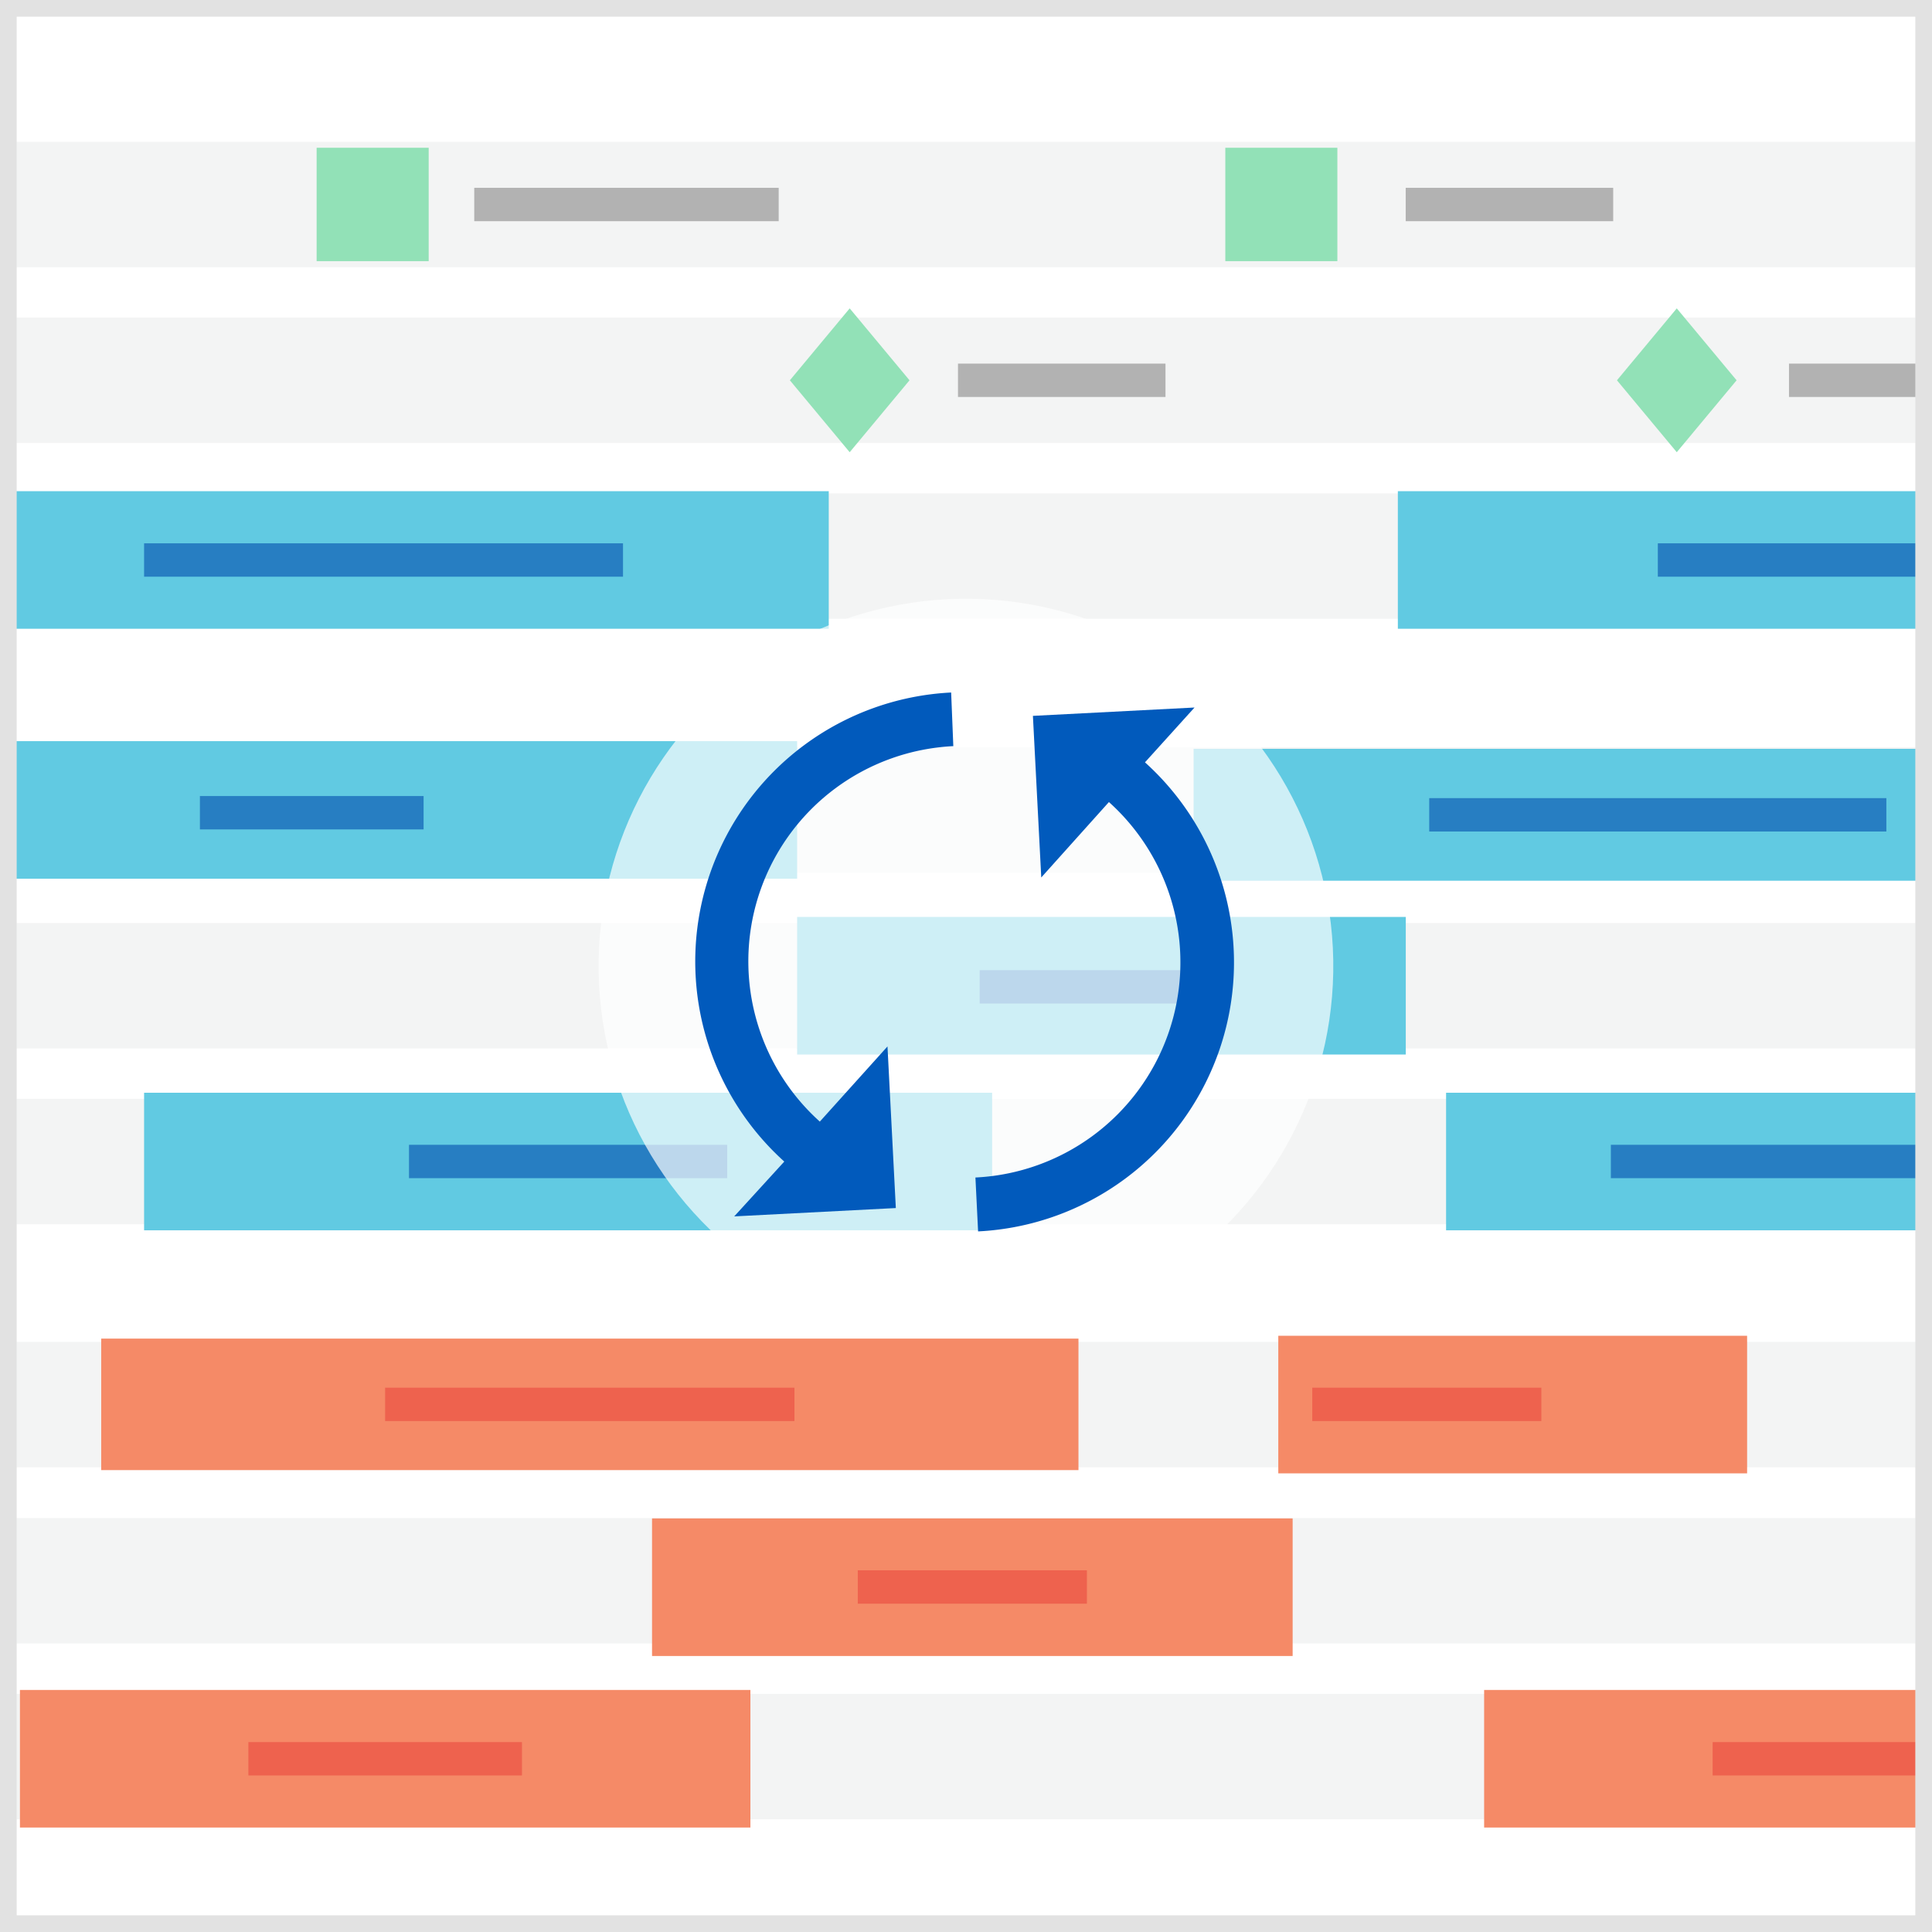 <svg xmlns="http://www.w3.org/2000/svg" viewBox="0 0 231.56 231.56"><rect x="0" y="0" width="231.56" height="231.56" fill="#333333" stroke="none"/><defs><style>.cls-1{isolation:isolate;}.cls-2{fill:#fff;}.cls-3{fill:#f3f4f4;}.cls-4{fill:#92e1b7;}.cls-5{fill:#61cae2;}.cls-6{fill:#f58a67;}.cls-7{fill:#277ec2;}.cls-8{fill:#b2b2b2;}.cls-9{fill:#ee624e;}.cls-10{fill:#e2e2e2;}.cls-11{opacity:0.69;mix-blend-mode:lighten;}.cls-12{fill:#015abc;}</style></defs><title>in-sync-2_1</title><g class="cls-1"><g id="Layer_2" data-name="Layer 2"><g id="Top_layer" data-name="Top layer"><rect class="cls-2" x="1" y="1" width="229.56" height="229.56"/><rect class="cls-3" x="1" y="59.13" width="229.56" height="15.03"/><rect class="cls-3" x="1" y="89.56" width="229.56" height="15.03"/><rect class="cls-3" x="1" y="110.63" width="229.56" height="15.03"/><rect class="cls-3" x="1" y="181.95" width="229.56" height="15.03"/><rect class="cls-3" x="1" y="160.83" width="229.56" height="15.03"/><rect class="cls-3" x="1" y="203.02" width="229.56" height="15.03"/><rect class="cls-3" x="1" y="131.7" width="229.56" height="15.03"/><rect class="cls-3" x="1" y="17" width="229.56" height="15.03"/><rect class="cls-3" x="1" y="38.06" width="229.56" height="15.03"/><polygon class="cls-4" points="101.84 54.2 109.01 45.58 101.84 36.96 94.67 45.58 101.84 54.2"/><polygon class="cls-4" points="200.97 54.2 208.14 45.58 200.97 36.96 193.8 45.58 200.97 54.2"/><rect class="cls-5" x="1" y="58.87" width="98.33" height="16.49"/><rect class="cls-5" x="167.54" y="58.87" width="63.02" height="16.49"/><rect class="cls-5" x="1" y="88.83" width="94.54" height="16.49"/><rect class="cls-5" x="173.32" y="130.97" width="57.24" height="16.49"/><rect class="cls-5" x="95.54" y="109.9" width="72.95" height="16.49"/><rect class="cls-5" x="17.27" y="130.97" width="101.64" height="16.49"/><rect class="cls-6" x="2.39" y="202.55" width="87.55" height="16.49"/><rect class="cls-6" x="12.13" y="160.44" width="117.13" height="15.76"/><rect class="cls-6" x="153.21" y="160.1" width="56.19" height="16.49"/><rect class="cls-4" x="37.95" y="17.71" width="13.43" height="13.59"/><rect class="cls-4" x="146.86" y="17.71" width="13.43" height="13.59"/><rect class="cls-5" x="143.06" y="89.75" width="87.5" height="15.81"/><rect class="cls-7" x="17.27" y="65.12" width="57.4" height="4"/><rect class="cls-8" x="56.84" y="22.51" width="36.49" height="4"/><rect class="cls-8" x="114.82" y="43.58" width="24.87" height="4"/><rect class="cls-8" x="168.48" y="22.51" width="24.87" height="4"/><rect class="cls-8" x="214.42" y="43.58" width="16.13" height="4"/><rect class="cls-7" x="23.96" y="95.41" width="26.81" height="4"/><rect class="cls-7" x="117.42" y="116.28" width="26.81" height="4"/><rect class="cls-7" x="49.02" y="137.21" width="38.14" height="4"/><rect class="cls-9" x="46.16" y="166.32" width="49.06" height="4"/><rect class="cls-9" x="157.28" y="166.32" width="27.46" height="4"/><rect class="cls-6" x="78.15" y="181.99" width="76.78" height="16.49"/><rect class="cls-9" x="102.81" y="188.21" width="27.46" height="4"/><rect class="cls-9" x="29.77" y="208.8" width="32.79" height="4"/><rect class="cls-6" x="177.88" y="202.55" width="52.68" height="16.49"/><rect class="cls-9" x="205.27" y="208.8" width="25.29" height="4"/><rect class="cls-7" x="193.07" y="137.21" width="37.48" height="4"/><rect class="cls-7" x="171.3" y="95.66" width="54.79" height="4"/><rect class="cls-7" x="198.7" y="65.12" width="31.86" height="4"/><path class="cls-10" d="M231.56,231.56H0V0H231.56ZM2,229.56H229.56V2H2Z"/><g class="cls-11"><circle class="cls-2" cx="115.78" cy="115.78" r="44.03" transform="translate(-5.64 5.93) rotate(-2.86)"/></g><g id="Filled_Icons" data-name="Filled Icons"><path class="cls-12" d="M132.91,96.13a25.82,25.82,0,0,1-16,45l.32,6.46a32.28,32.28,0,0,0,20-56.22l5.94-6.57-19.37,1,1,19.37Z"/><path class="cls-12" d="M98.26,134.43a25.82,25.82,0,0,1,16-45L114,83a32.28,32.28,0,0,0-20,56.22L88,145.79l19.37-1-1-19.37Z"/></g></g></g></g></svg>